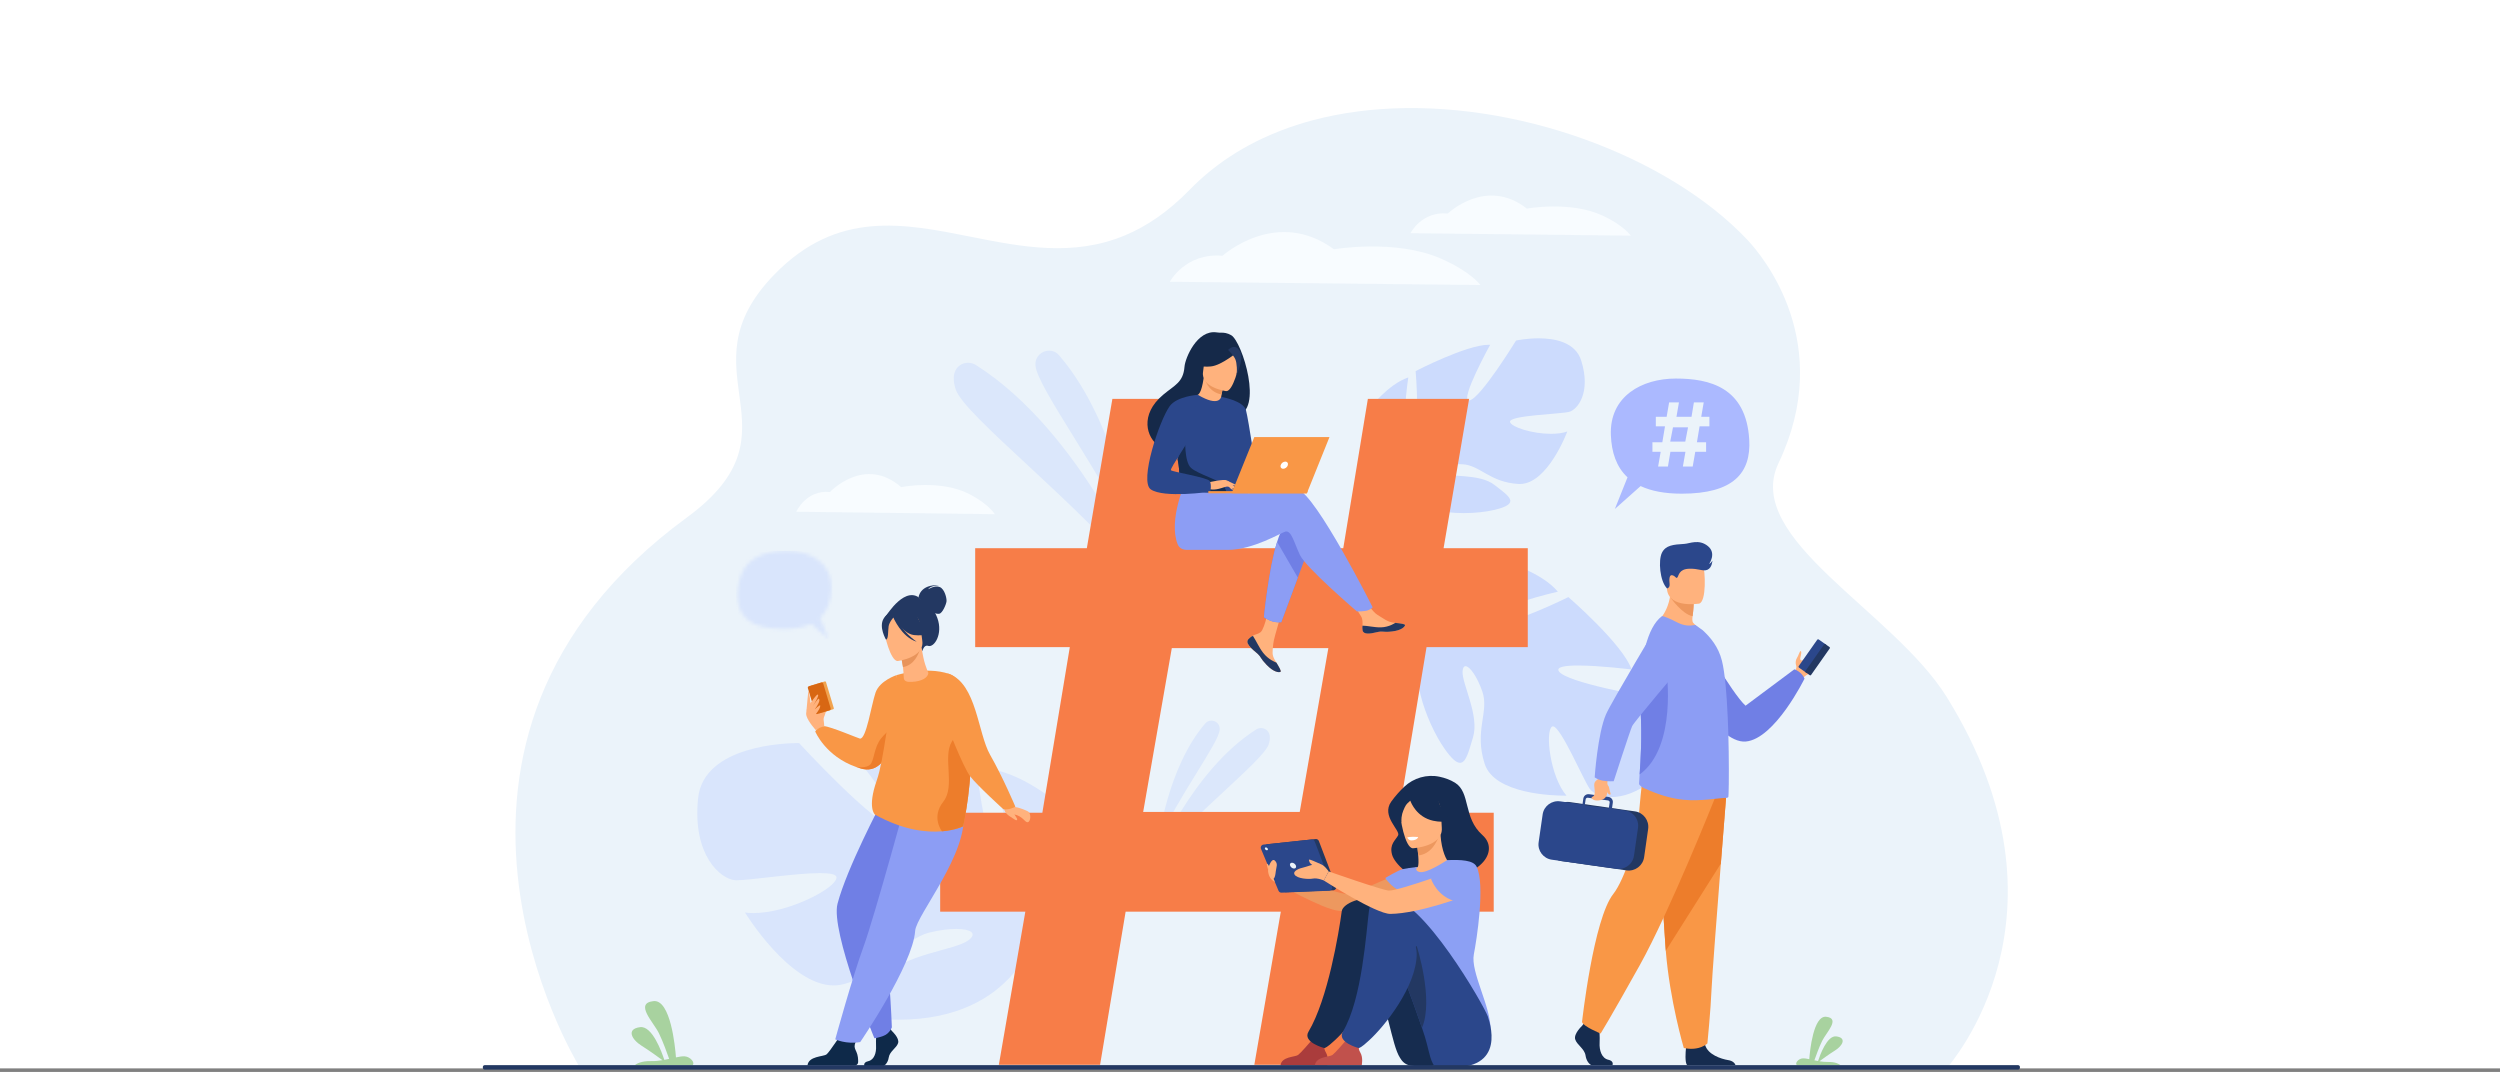 <?xml version="1.0" encoding="UTF-8"?>
<svg width="702px" height="301px" viewBox="0 0 702 301" version="1.1" xmlns="http://www.w3.org/2000/svg" xmlns:xlink="http://www.w3.org/1999/xlink">
    <rect x="0" y="0" width="702" height="301" fill="#808080" stroke="none"/>
    <title>11115</title>
    <defs>
        <path d="M97.118,149.187 L92.214,144.826 C90.246,145.755 87.676,146.276 84.373,146.276 C84.368,146.276 84.364,146.276 84.36,146.276 C74.546,146.273 71.139,142.337 71.529,135.943 C72.137,126.012 79.099,124.35 85.501,124.35 C85.505,124.35 85.509,124.35 85.514,124.35 C91.919,124.352 98.183,127.675 97.878,135.15 C97.747,138.375 96.846,141.175 94.709,143.16 L97.118,149.187 L97.118,149.187 Z" id="path-1"></path>
    </defs>
    <g id="website" stroke="none" stroke-width="1" fill="none" fill-rule="evenodd">
        <g id="11115">
            <polygon id="Fill-1" fill="#FFFFFF" points="0 300 702 300 702 0 0 0"></polygon>
            <g id="Group-7" transform="translate(135.582, 30.342)">
                <path d="M411.32,269.377 C386.637,269.377 27.055,269.465 26.848,268.823 L26.812,268.74 C26.812,268.74 26.777,268.661 26.777,268.621 C26.64,268.3 -28.626,177.9 57.292,114.967 C90.909,90.343 55.188,74.088 81.92,46.676 C99.571,28.577 118.149,32.38 137.239,36.183 C151.378,38.999 165.797,41.815 180.332,35.738 C186.368,33.217 192.424,29.158 198.488,22.93 C201.9,19.428 205.642,16.365 209.645,13.721 C210.26,13.314 210.879,12.916 211.506,12.53 C213.905,11.052 216.39,9.715 218.951,8.513 C220.671,7.707 222.423,6.961 224.209,6.276 C227.042,5.187 229.952,4.249 232.923,3.455 C237.143,2.327 241.489,1.488 245.919,0.921 C247.852,0.671 249.8,0.476 251.764,0.328 C289.936,-2.525 332.892,13.522 355.061,36.976 C359.524,41.699 379.819,66.136 363.82,99.725 C353.719,120.932 396.035,141.187 411.072,165.403 C449.303,226.973 411.668,268.575 411.32,269.377" id="Fill-2" fill="#EBF3FA"></path>
                <path d="M42.589,268.811 L58.854,268.811 C59.726,268.071 58.251,266.391 56.71,266.279 C56.041,266.227 55.195,266.369 54.228,266.572 C54.004,263.599 52.726,250.235 47.908,250.772 C42.492,251.373 47.908,256.658 49.439,259.785 C50.574,262.104 51.77,265.427 52.317,266.995 C51.877,267.09 51.422,267.183 50.957,267.269 C50.239,265.064 47.568,257.649 44.171,258.081 C40.182,258.587 41.785,261.56 44.612,263.326 C46.686,264.623 49.233,266.467 50.443,267.358 C49.418,267.525 48.348,267.639 47.262,267.613 C44.476,267.547 43.116,268.368 42.589,268.811" id="Fill-3" fill="#A8D29F"></path>
                <path d="M183.256,123.599 C174.859,103.757 155.397,78.233 155.173,72.182 C155.17,72.121 155.168,72.061 155.168,72.002 C155.118,69.659 157.033,68.117 159.004,68.117 C160.014,68.117 161.04,68.523 161.823,69.435 C179.206,89.678 183.256,123.599 183.256,123.599" id="Fill-4" fill="#DBE7FB"></path>
                <path d="M185.368,133.31 C168.1,111.485 135.105,86.383 132.749,78.926 C131.864,76.13 132.219,74.338 133.005,73.192 C133.761,72.095 134.993,71.52 136.253,71.52 C137.014,71.52 137.783,71.73 138.463,72.161 C168.047,90.912 185.368,133.31 185.368,133.31" id="Fill-5" fill="#DBE7FB"></path>
                <path d="M189.684,206.051 C189.684,206.051 192.169,185.235 202.837,172.812 C203.317,172.251 203.947,172.003 204.566,172.003 C205.776,172.003 206.952,172.95 206.921,174.387 C206.921,174.423 206.919,174.461 206.917,174.497 C206.78,178.211 194.837,193.875 189.684,206.051" id="Fill-6" fill="#DBE7FB"></path>
                <path d="M188.386,212.011 C188.386,212.011 199.016,185.992 217.172,174.485 C217.59,174.22 218.061,174.091 218.53,174.091 C219.301,174.091 220.058,174.444 220.521,175.117 C221.004,175.821 221.221,176.92 220.679,178.636 C219.232,183.213 198.983,198.618 188.386,212.011" id="Fill-7" fill="#DBE7FB"></path>
                <path d="M116.668,255.992 C116.042,255.992 115.405,255.983 114.76,255.966 C101.84,255.607 106.71,251.041 112.495,244.215 C118.279,237.387 132.622,236.573 136.417,233.644 C138.935,231.702 136.942,230.503 132.914,230.503 C130.87,230.503 128.302,230.811 125.533,231.489 C117.31,233.501 114.518,242.516 101.276,246.013 C100.362,246.254 99.444,246.368 98.525,246.368 C86.114,246.368 73.614,225.894 73.614,225.894 C74.374,226 75.171,226.049 75.994,226.049 C85.745,226.049 99.199,219.12 99.303,216.07 C99.335,215.152 97.471,214.827 94.673,214.827 C91.205,214.827 86.302,215.328 81.799,215.831 C77.295,216.331 73.191,216.834 71.321,216.834 C71.122,216.834 70.948,216.829 70.802,216.817 C66.8,216.488 58.806,209.908 60.438,193.847 C61.968,178.779 85.593,178.314 88.511,178.314 C88.704,178.314 88.807,178.316 88.807,178.316 C88.807,178.316 110.672,202.119 116.021,202.119 C116.043,202.119 116.066,202.119 116.088,202.117 C121.319,201.914 101.243,177.912 101.243,177.912 C102.607,177.55 104.312,177.394 106.238,177.394 C118.107,177.394 138.325,183.319 138.325,183.319 C138.325,183.319 141.733,213.542 146.573,213.54 C146.686,213.54 146.8,213.524 146.915,213.49 C151.934,212.005 142.323,185.622 142.323,185.622 C152.409,186.922 163.224,196.654 163.224,196.654 C177.444,213.067 155.636,230.479 155.636,230.479 C155.636,230.479 150.321,255.994 116.668,255.992" id="Fill-8" fill="#D9E5FC"></path>
                <path d="M316.895,193.474 C313.872,193.474 311.735,192.357 310.876,191.235 C309.186,189.032 302.71,173.619 300.469,173.619 C300.377,173.619 300.291,173.645 300.216,173.698 C298.257,175.056 299.661,187.693 304.286,193.073 C304.286,193.073 304.112,193.078 303.796,193.078 C300.715,193.078 284.089,192.68 281.327,184.18 C278.28,174.803 282.647,169.599 280.659,163.838 C279.218,159.666 277.107,156.72 275.942,156.72 C275.499,156.72 275.191,157.147 275.112,158.093 C274.819,161.53 279.919,170.528 278.043,176.69 C276.861,180.571 276.115,183.858 274.391,183.858 C273.377,183.858 272.026,182.72 270.049,179.901 C264.708,172.282 259.273,156.809 264.403,151.02 C264.627,150.767 264.841,150.526 265.045,150.295 C264.593,150.708 264.403,151.02 264.403,151.02 C262.835,149.868 257.543,149.414 253.555,149.237 L253.548,149.237 C253.44,149.24 253.325,149.24 253.201,149.24 C252.574,149.24 251.748,149.211 250.678,149.144 L250.673,149.144 C250.11,149.132 249.65,149.127 249.327,149.125 L249.296,149.125 C248.783,149.139 248.26,149.178 247.728,149.238 L246.967,147.485 C247.37,147.471 247.755,147.466 248.118,147.466 C250.526,147.466 252.024,147.727 252.024,147.727 C253.211,147.829 254.356,147.874 255.452,147.874 C263.897,147.872 269.534,145.23 269.534,145.23 C269.534,145.23 271.358,127.281 284.722,127.281 C285.459,127.281 286.234,127.336 287.041,127.451 C287.041,127.451 297.149,130.201 301.866,135.797 C301.866,135.797 282.155,140.266 283.213,143.884 C283.373,144.428 283.976,144.66 284.884,144.66 C290.003,144.66 304.818,137.318 304.818,137.318 C304.818,137.318 320.309,150.724 322.547,157.648 C322.547,157.648 313.611,156.532 307.523,156.532 C303.985,156.532 301.408,156.909 302.114,158.102 C304.03,161.346 327.152,165.331 327.152,165.331 C327.152,165.331 337.897,181.302 328.815,188.551 C324.173,192.255 320.051,193.474 316.895,193.474" id="Fill-9" fill="#CCDBFD"></path>
                <path d="M252.31,120.658 C253.154,118.302 254.016,116.904 254.016,116.904 L254.016,116.903 C257.794,109.359 257.372,102.911 257.372,102.911 C257.372,102.911 242.66,95.438 249.008,84.383 C249.008,84.383 254.158,77.552 259.868,75.643 C259.868,75.643 257.365,91.887 260.456,92.16 C260.478,92.162 260.501,92.163 260.523,92.163 C263.523,92.162 261.924,73.861 261.924,73.861 C261.924,73.861 276.188,66.471 282.421,66.471 C282.568,66.471 282.71,66.475 282.847,66.484 C282.847,66.484 274.244,82.092 276.917,82.092 C276.957,82.092 277,82.088 277.045,82.081 C280.11,81.595 290.123,65.281 290.123,65.281 C290.123,65.281 292.968,64.658 296.443,64.658 C301.071,64.658 306.814,65.764 308.427,70.92 C311.252,79.946 307.376,84.642 305.087,85.292 C302.798,85.941 287.979,86.264 288.432,88.15 C288.776,89.58 294.678,91.474 299.918,91.474 C301.583,91.474 303.182,91.283 304.513,90.824 C304.513,90.824 299.064,105.567 291.16,105.567 C291.036,105.567 290.911,105.563 290.785,105.556 C282.679,105.076 280.003,100.227 274.988,100.02 C274.665,100.007 274.346,100 274.037,100 C269.534,100 266.529,101.349 268.913,102.512 C271.461,103.754 279.894,102.567 284.053,105.817 C288.213,109.066 291.558,111.041 284.11,112.82 C281.681,113.4 278.609,113.739 275.472,113.739 C268.986,113.739 262.218,112.289 260.268,108.513 C258.912,109.358 256.973,113.228 255.635,116.193 L255.635,116.198 C255.446,116.7 255.145,117.397 254.698,118.343 L254.698,118.345 L254.696,118.346 C254.518,118.769 254.376,119.116 254.276,119.359 L254.271,119.376 L254.267,119.383 C254.124,119.775 253.997,120.183 253.883,120.604 L252.31,120.658 M260.368,107.658 C260.418,108.322 260.469,108.658 260.469,108.658 C260.434,108.31 260.4,107.977 260.368,107.658" id="Fill-10" fill="#CCDBFD"></path>
                <path d="M192.909,48.778 C192.909,48.778 197.271,40.569 207.699,41.481 C207.699,41.481 222.841,27.798 238.986,39.656 C238.986,39.656 256.149,36.718 268.859,42.201 C277.334,45.856 280.134,49.69 280.134,49.69 L192.909,48.778" id="Fill-11" fill="#F8FCFF"></path>
                <path d="M260.486,35.143 C260.486,35.143 263.579,28.924 270.974,29.615 C270.974,29.615 281.712,19.251 293.161,28.233 C293.161,28.233 305.332,26.008 314.346,30.16 C320.356,32.929 322.34,35.833 322.34,35.833 L260.486,35.143" id="Fill-12" fill="#F8FCFF"></path>
                <path d="M88.007,113.353 C88.007,113.353 90.795,107.134 97.463,107.825 C97.463,107.825 107.145,97.461 117.468,106.443 C117.468,106.443 128.442,104.218 136.57,108.37 C141.988,111.139 143.778,114.044 143.778,114.044 L88.007,113.353" id="Fill-13" fill="#F8FCFF"></path>
                <path d="M229.379,197.658 L237.418,151.658 L193.46,151.658 L185.418,197.658 L229.379,197.658 Z M152.332,225.648 L128.418,225.648 L128.418,197.865 L157.113,197.865 L164.819,151.382 L138.25,151.382 L138.25,123.6 L169.602,123.6 L176.777,81.658 L205.206,81.658 L198.033,123.6 L241.607,123.6 L248.516,81.658 L276.945,81.658 L269.772,123.6 L293.418,123.6 L293.418,151.382 L264.989,151.382 L257.284,197.865 L283.855,197.865 L283.855,225.648 L252.501,225.648 L245.062,268.658 L216.632,268.658 L224.072,225.648 L180.496,225.648 L173.322,268.658 L144.891,268.658 L152.332,225.648 L152.332,225.648 Z" id="Fill-14" fill="#F77D48"></path>
                <path d="M95.388,172.003 C95.387,171.915 96.656,169.294 96.252,169.093 C95.849,168.891 95.126,168.921 95.042,169.38 C94.958,169.84 95.388,172.003 95.388,172.003" id="Fill-15" fill="#FFB27D"></path>
                <path d="M95.866,173.568 C95.867,173.309 95.569,169.384 94.907,168.602 C94.245,167.821 92.893,166.711 92.468,166.744 C92.042,166.778 90.379,168.988 90.879,170.681 C91.379,172.375 93.489,174.666 93.489,174.666 L95.866,173.568" id="Fill-16" fill="#FFB27D"></path>
                <path d="M98.39,168.811 L94.535,169.967 C94.407,170.005 94.273,169.933 94.234,169.804 L92.031,162.453 C91.993,162.326 92.065,162.191 92.193,162.152 L96.048,160.997 C96.176,160.959 96.311,161.031 96.349,161.159 L98.553,168.509 C98.591,168.638 98.518,168.773 98.39,168.811" id="Fill-17" fill="#F1A34F"></path>
                <path d="M97.389,169.112 L93.892,170.16 C93.665,170.227 93.426,170.098 93.358,169.872 L91.262,162.88 C91.194,162.653 91.323,162.413 91.55,162.344 L95.047,161.296 C95.273,161.229 95.513,161.358 95.581,161.585 L97.676,168.576 C97.744,168.804 97.615,169.043 97.389,169.112" id="Fill-18" fill="#D86713"></path>
                <path d="M92.07,167.029 C92.07,167.029 93.675,164.559 94.067,164.697 C94.627,164.893 92.612,168.027 92.612,168.027 C92.612,168.027 94.105,165.685 94.339,165.862 C94.87,166.263 94.024,167.735 93.185,168.862 C93.185,168.862 94.687,167.487 94.736,167.735 C94.907,168.602 93.087,170.705 93.087,170.705 L92.07,168.382 L92.07,167.029" id="Fill-19" fill="#FFB27D"></path>
                <path d="M90.866,169.323 C90.943,169.021 91.335,163.122 91.503,163.682 C91.671,164.241 92.07,167.334 92.07,167.334 L90.866,169.323" id="Fill-20" fill="#FFB27D"></path>
                <path d="M116.485,167.699 C116.485,167.699 116.316,174.111 114.467,179.289 C113.006,183.374 110.496,186.691 106.19,185.465 C105.75,185.342 105.324,185.206 104.91,185.061 L104.905,185.059 C96.158,182.013 93.327,175.037 93.327,175.037 C93.979,173.963 95.866,173.568 95.866,173.568 C97.627,173.662 105.369,176.95 105.863,177.049 C107.653,177.409 109.1,167.57 110.263,164.162 C111.427,160.752 116.189,159.228 116.189,159.228 L116.485,167.699" id="Fill-21" fill="#F99746"></path>
                <path d="M114.635,174.667 L114.467,179.289 C113.006,183.374 110.496,186.691 106.19,185.465 C105.75,185.342 105.324,185.206 104.91,185.061 C105.048,185.08 107.683,185.436 108.786,184.333 C109.92,183.197 109.801,179.438 111.889,176.932 C113.978,174.425 114.635,174.667 114.635,174.667" id="Fill-22" fill="#ED7D2B"></path>
                <path d="M114.877,259.176 C114.877,259.176 117.029,261.142 116.609,262.537 C116.189,263.933 114.246,264.864 113.984,266.57 C113.721,268.277 112.671,269.207 111.726,269.207 C110.781,269.207 107.22,269.207 107.22,269.207 C107.22,269.207 106.524,268.007 108.204,267.644 C109.885,267.282 110.518,265.277 110.413,263.417 C110.308,261.555 110.571,259.073 110.571,259.073 L114.141,258.247 L114.877,259.176" id="Fill-23" fill="#0E2949"></path>
                <path d="M91.157,268.85 L104.424,268.85 C104.944,268.85 105.372,268.437 105.386,267.917 C105.407,267.14 105.343,266.009 104.912,265.055 C104.203,263.486 103.756,263.21 106.747,258.641 C105.848,259.569 103.423,259.143 101.376,258.868 C101.125,259.276 97.329,265.141 96.491,265.742 C95.566,266.408 91.441,266.171 91.157,268.85" id="Fill-24" fill="#0E2949"></path>
                <path d="M111.83,195.274 C111.83,195.274 102.21,213.426 99.596,223.421 C97.567,231.179 109.95,261.197 109.95,261.197 C109.95,261.197 110.962,261.13 112.613,260.481 C114.234,259.844 114.851,258.133 114.851,258.133 C114.851,258.133 114.117,236.671 111.611,226.288 C111.048,223.956 114.336,216.438 119.886,212.321 C125.436,208.203 127.747,194.956 124.443,194.059 C121.139,193.164 111.83,195.274 111.83,195.274" id="Fill-25" fill="#707FE5"></path>
                <path d="M120.065,190.121 C120.065,190.121 109.953,227.191 106.885,235.516 C103.817,243.841 98.952,261.51 98.952,261.51 C98.952,261.51 102.028,262.954 105.966,262.271 C105.966,262.271 120.754,240.607 121.397,231.033 C121.695,226.608 136.57,209.063 134.911,197.623 L120.065,190.121" id="Fill-26" fill="#8C9DF4"></path>
                <path d="M134.887,201.688 C134.887,201.688 132.735,202.773 128.931,203.091 L128.927,203.091 C124.571,203.458 118.048,202.816 110.102,198.393 C110.102,198.393 107.886,196.566 110.609,188.799 C112.67,182.92 113.674,170.525 116.189,159.228 C116.189,159.228 124.349,156.667 130.897,158.88 C135.899,160.572 135.401,168.249 136.325,176.242 C136.411,176.989 136.51,177.738 136.625,178.485 C137.991,187.235 134.887,201.688 134.887,201.688" id="Fill-27" fill="#F99746"></path>
                <path d="M113.312,142.504 C113.312,142.504 118.882,133.437 123.195,138.103 C123.195,138.103 126.015,138.822 127.63,143.213 C129.278,147.693 126.712,151.648 124.998,151.009 C123.898,150.598 123.384,152.493 123.384,152.493 L113.312,142.504" id="Fill-28" fill="#233862"></path>
                <path d="M122.341,137.389 C122.341,137.389 122.724,133.634 128.209,134 C128.209,134 125.615,134.046 125.058,135.127 C125.058,135.127 126.944,133.912 128.32,134.503 C129.696,135.094 130.279,137.669 130.204,138.488 C130.13,139.309 129.074,141.869 128.149,142.001 C127.224,142.135 126.013,141.481 126.013,141.481 L122.341,137.389" id="Fill-29" fill="#233862"></path>
                <path d="M125.104,158.651 C124.589,157.278 123.822,155.835 123.206,151.452 L122.876,151.567 L117.34,153.517 C117.34,153.517 117.728,155.291 117.976,156.98 C118.077,157.672 118.15,158.904 118.197,159.98 C118.245,161.081 119.327,161.184 120.427,161.133 C123.355,160.999 124.968,159.906 125.104,158.651" id="Fill-30" fill="#FFB27D"></path>
                <path d="M117.34,153.517 C117.34,153.517 117.728,155.291 117.976,156.98 C121.152,156.431 122.418,153.279 122.876,151.567 L117.34,153.517" id="Fill-31" fill="#E8945B"></path>
                <path d="M123.376,150.861 C123.376,150.861 124.666,147.98 124.742,145.664 C124.796,144.011 123.114,138.155 117.233,139.881 C117.233,139.881 115.514,140.303 114.034,141.647 C112.857,142.715 111.25,144.887 114.105,149.798 L114.905,151.481 L123.376,150.861" id="Fill-32" fill="#233862"></path>
                <path d="M116.506,155.271 C116.506,155.271 124.069,154.307 123.397,149.607 C122.724,144.905 123.248,141.616 118.39,142.032 C113.533,142.447 112.854,144.375 112.696,145.999 C112.539,147.622 114.521,155.4 116.506,155.271" id="Fill-33" fill="#FFB27D"></path>
                <path d="M114.937,142.413 C114.937,142.413 117.798,147.627 121.086,147.987 C124.374,148.345 125.627,147.297 125.627,147.297 C125.627,147.297 122.917,145.715 121.926,142.416 C121.926,142.416 116.117,139.562 114.937,142.413" id="Fill-34" fill="#233862"></path>
                <path d="M115.514,142.786 C115.514,142.786 114.149,144.239 113.945,145.49 C113.741,146.741 113.927,149.23 113.197,149.249 C113.197,149.249 111.1,145.726 112.544,143.354 C114.075,140.838 115.514,142.786 115.514,142.786" id="Fill-35" fill="#233862"></path>
                <path d="M115.254,143.013 C115.254,143.013 117.558,148.576 121.825,149.848 C121.825,149.848 117.314,146.877 116.424,143.115 C115.535,139.351 115.254,143.013 115.254,143.013" id="Fill-36" fill="#233862"></path>
                <path d="M134.887,201.688 C134.887,201.688 132.735,202.773 128.931,203.091 L128.927,203.091 C128.927,203.091 125.801,199.172 129.289,194.782 C132.777,190.39 129.017,182.287 131.703,177.879 C133.572,174.812 135.391,175.526 136.325,176.242 C136.411,176.989 136.51,177.738 136.625,178.485 C137.991,187.235 134.887,201.688 134.887,201.688" id="Fill-37" fill="#ED7D2B"></path>
                <path d="M148.609,195.174 C148.609,195.174 149.072,196.255 149.719,196.327 C150.777,196.444 152.791,197.331 153.108,197.518 C153.965,198.028 153.906,200.303 153.049,200.518 C152.192,200.732 151.764,198.821 149.086,198.31 C148.177,198.136 146.853,198.764 146.318,196.587 L148.609,195.174" id="Fill-38" fill="#FFB27D"></path>
                <path d="M130.897,158.88 C138.685,161.744 138.972,175.54 142.444,181.617 C146.025,187.884 149.512,196.131 149.512,196.131 C149.512,196.131 149.449,196.377 148.113,196.759 C147.173,197.029 146.192,196.916 146.192,196.916 C146.192,196.916 138.835,190.259 136.835,187.634 C134.837,185.008 130.122,172.826 130.122,172.826 C130.122,172.826 127.805,157.742 130.897,158.88" id="Fill-39" fill="#F99746"></path>
                <path d="M146.511,197.128 C146.511,197.128 146.7,198.053 147.848,198.804 C148.996,199.554 149.917,200.303 150.029,199.84 C150.139,199.375 149.388,198.874 149.211,198.017 C149.032,197.16 146.511,197.128 146.511,197.128" id="Fill-40" fill="#FFB27D"></path>
                <path d="M268.656,187.77 C265.08,187.006 261.348,188.088 258.701,190.612 C257.535,191.725 256.254,193.116 255.077,194.759 C252.16,198.831 257.744,202.864 257.003,204.243 C256.259,205.623 254.538,206.712 255.292,209.593 C256.044,212.474 261.011,216.214 262.631,216.38 C279.043,218.066 286.165,209.019 280.678,204.141 C275.193,199.263 277.43,192.188 272.978,189.439 C271.601,188.591 270.09,188.076 268.656,187.77" id="Fill-41" fill="#162C51"></path>
                <path d="M260.08,213.509 C260.08,213.509 245.103,220.763 242.298,220.641 C239.492,220.519 221.956,214.344 221.956,214.344 L222.395,217.318 C222.395,217.318 235.737,224.99 240.401,225.426 C244.993,225.854 260.694,221.305 262.211,220.343 C263.725,219.383 264.484,214.481 260.08,213.509" id="Fill-42" fill="#ED985F"></path>
                <path d="M258.431,220.352 C259.787,221.293 261.49,222.071 263.627,222.563 C271.635,224.414 274.704,217.645 275.857,212.998 C274.766,212.373 273.739,212.235 273.145,212.165 C272.565,212.096 271.957,212.051 271.453,212.025 C270.553,211.337 269.214,208.518 268.916,204.141 L268.539,204.243 L262.228,205.969 C262.228,205.969 262.517,207.976 262.658,209.872 C262.768,211.356 262.786,212.774 262.505,213.122 C262.011,213.228 261.717,213.299 261.717,213.299 L261.713,213.304 C261.629,213.443 259.798,216.455 258.431,220.352" id="Fill-43" fill="#FFB27D"></path>
                <path d="M262.228,205.97 C262.228,205.97 262.517,207.976 262.658,209.874 C266.235,209.516 267.894,206.11 268.539,204.243 L262.228,205.97" id="Fill-44" fill="#ED985F"></path>
                <path d="M261.159,207.853 C261.159,207.853 269.647,207.385 269.274,202.105 C268.902,196.823 269.746,193.205 264.31,193.281 C258.875,193.357 257.966,195.446 257.662,197.239 C257.357,199.033 258.942,207.84 261.159,207.853" id="Fill-45" fill="#FFB27D"></path>
                <path d="M257.703,194.284 C258.899,192.603 259.915,192.88 260.505,193.319 C264.956,190.438 268.212,193.99 268.212,193.99 C269.05,197.739 271.938,199.714 271.938,199.714 C271.938,199.714 270.434,200.917 266.834,200.119 C262.228,199.098 260.646,195.104 260.431,194.489 C259.946,194.992 259.321,195.31 258.841,196.4 C258.271,197.692 257.913,198.442 257.905,200.566 C257.905,200.566 255.908,196.809 257.703,194.284" id="Fill-46" fill="#162C51"></path>
                <path d="M278.275,237.609 C279.041,233.692 281.54,218.035 279.041,212.998 C278.144,211.189 274.621,211.025 270.758,211.184 C269.555,211.96 264.973,214.894 263.092,214.528 C263.071,214.524 263.035,214.516 262.985,214.504 C262.099,214.282 261.765,213.659 262.505,213.122 C262.505,213.12 260.808,213.242 258.431,213.69 C257.089,213.943 253.402,216.204 253.402,216.204 C253.402,216.204 255.073,218.805 257.762,219.942 C257.306,224.032 257.985,225.837 262.228,235.282 C265.813,243.268 261.744,250.457 261.744,250.457 C261.744,250.457 282.85,267.427 282.967,258.787 C283.056,252.281 277.296,242.618 278.275,237.609" id="Fill-47" fill="#8CA0F4"></path>
                <path d="M260.698,268.909 C259.55,268.78 258.517,268.152 257.875,267.191 C257.774,267.038 257.664,266.875 257.548,266.699 C255.146,263.062 254.211,251.925 248.807,240.058 C247.492,237.17 242.766,236.651 241.479,233.386 C241.479,233.386 238.307,222.801 247.547,222.488 C256.788,222.176 272.295,251.939 272.539,255.061 C272.776,258.085 278.649,270.935 260.698,268.909" id="Fill-48" fill="#162C4F"></path>
                <path d="M223.972,268.849 L237.124,268.849 C237.124,268.849 237.615,266.694 236.752,265.229 C235.988,263.931 236.281,263.193 236.847,262.121 C236.25,262.37 235.481,262.599 234.632,262.549 C233.976,262.51 233.283,262.205 232.675,261.842 C232.109,262.505 229.686,265.326 228.928,265.885 C228.07,266.518 224.237,266.293 223.972,268.849" id="Fill-49" fill="#AA3C3C"></path>
                <path d="M241.177,225.548 C240.386,231.486 237.293,250.225 231.837,259.367 C230.08,262.314 236.269,263.968 236.303,263.959 C237.133,263.74 238.517,262.417 239.153,261.842 C243.582,257.851 252.573,246.548 252.573,237.487 C252.573,233.069 252.65,224.63 249.439,222.486 C247.459,221.166 241.492,223.19 241.177,225.548" id="Fill-50" fill="#162C4F"></path>
                <path d="M267.121,268.923 C267.121,268.923 266.453,267.924 266.032,266.439 C265.324,263.959 265.073,262.154 263.715,258.288 C262.288,254.231 260.596,249.24 258.481,244.048 C257.829,242.444 257.135,240.822 256.399,239.201 C255.082,236.313 251.461,236.713 250.172,233.446 C250.172,233.446 245.146,222.126 254.387,221.813 C263.627,221.502 281.184,252.097 282.194,255.061 C283.297,258.304 287.268,272.031 267.121,268.923" id="Fill-51" fill="#2B478B"></path>
                <path d="M233.627,268.849 L246.778,268.849 C246.778,268.849 247.27,266.694 246.406,265.229 C245.642,263.931 245.934,263.193 246.501,262.121 C245.905,262.37 245.134,262.599 244.286,262.549 C243.63,262.51 242.938,262.205 242.33,261.842 C241.764,262.505 239.339,265.326 238.582,265.885 C237.723,266.518 233.89,266.293 233.627,268.849" id="Fill-52" fill="#C1514C"></path>
                <path d="M263.715,258.288 C262.288,254.231 260.596,249.24 258.481,244.048 C259.034,240.113 260.225,236.671 262.228,235.282 C262.228,235.282 267.088,250.34 263.715,258.288" id="Fill-53" fill="#233862"></path>
                <path d="M248.855,225.128 C248.063,231.064 246.948,250.225 241.492,259.367 C239.733,262.314 245.924,263.968 245.957,263.959 C246.786,263.74 248.17,262.417 248.807,261.842 C253.237,257.851 262.228,246.548 262.228,237.487 C262.228,233.069 257.042,224.985 253.829,222.841 C251.851,221.52 249.17,222.77 248.855,225.128" id="Fill-54" fill="#2B478B"></path>
                <path d="M220.385,206.693 L233.854,205.263 C234.247,205.22 234.618,205.449 234.759,205.817 L239.578,218.479 C239.788,219.035 239.394,219.634 238.8,219.658 L225.436,220.197 C225.073,220.212 224.739,219.999 224.598,219.663 L219.676,207.893 C219.45,207.356 219.807,206.754 220.385,206.693" id="Fill-55" fill="#233862"></path>
                <path d="M219.216,206.816 L232.684,205.385 C233.076,205.342 233.448,205.571 233.589,205.94 L238.408,218.603 C238.62,219.157 238.224,219.756 237.63,219.78 L224.266,220.319 C223.903,220.335 223.569,220.121 223.428,219.786 L218.505,208.015 C218.282,207.478 218.636,206.877 219.216,206.816" id="Fill-56" fill="#2B478B"></path>
                <path d="M226.681,212.727 C226.517,212.277 226.749,211.91 227.202,211.91 C227.653,211.91 228.154,212.277 228.317,212.727 C228.483,213.18 228.25,213.547 227.798,213.547 C227.345,213.547 226.846,213.18 226.681,212.727" id="Fill-57" fill="#EBF3FA"></path>
                <path d="M219.619,208.012 C219.538,207.79 219.652,207.609 219.874,207.609 C220.096,207.609 220.342,207.79 220.423,208.012 C220.504,208.234 220.388,208.414 220.166,208.414 C219.944,208.414 219.7,208.234 219.619,208.012" id="Fill-58" fill="#EBF3FA"></path>
                <path d="M275.857,212.998 C275.857,212.998 257.19,219.872 254.387,219.732 C252.573,219.641 237.505,214.344 237.505,214.344 L236.152,216.903 C236.152,216.903 250.819,226.329 254.85,226.283 C262.811,226.192 276.243,221.305 277.759,220.343 C279.275,219.383 280.263,213.97 275.857,212.998" id="Fill-59" fill="#FFB27D"></path>
                <path d="M237.505,214.344 C237.505,214.344 236.152,212.263 234.804,212.201 C233.458,212.141 231.131,213.12 230.334,213.273 C229.539,213.426 227.274,214.159 227.947,215.263 C228.62,216.364 231.744,216.609 233.09,216.364 C234.438,216.12 236.152,216.903 236.152,216.903 L237.505,214.344" id="Fill-60" fill="#FFB27D"></path>
                <path d="M235.171,212.264 C235.171,212.264 233.03,211.282 232.417,211.099 C231.804,210.915 231.926,211.101 232.111,211.681 C232.295,212.263 233.396,212.815 233.396,212.998 C233.396,213.18 235.171,212.264 235.171,212.264" id="Fill-61" fill="#FFB27D"></path>
                <path d="M220.603,213.242 C220.603,213.242 221.457,210.426 222.395,211.311 C223.373,212.232 222.781,213.153 222.66,214.326 C222.431,216.571 221.977,216.474 221.691,216.373 C221.404,216.271 220.285,214.371 220.603,213.242" id="Fill-62" fill="#FFB27D"></path>
                <path d="M220.552,213.671 C220.552,213.671 220.12,216.066 222.395,217.318 L221.722,215.669 L220.552,213.671" id="Fill-63" fill="#FFB27D"></path>
                <path d="M259.571,204.817 C259.571,204.817 260.373,204.499 262.631,204.683 C262.631,204.683 262.51,205.563 260.846,205.65 C259.903,205.7 259.571,204.817 259.571,204.817" id="Fill-64" fill="#FFFFFF"></path>
                <path d="M266.24,216.388 C266.24,216.388 267.909,221.674 273.644,222.877 C273.644,222.877 283.112,219.959 278.397,213.509 C278.397,213.509 273.737,210.044 266.24,216.388" id="Fill-65" fill="#8CA0F4"></path>
                <path d="M220.552,214.01 C220.552,214.01 220.158,212.69 220.135,212.462 C220.113,212.234 220.14,212.118 220.344,212.278 C220.547,212.438 220.856,212.862 220.764,213.263 C220.672,213.662 220.552,214.01 220.552,214.01" id="Fill-66" fill="#FFB27D"></path>
                <path d="M214.972,149.133 C214.664,149.488 214.624,149.884 214.778,150.307 L214.779,150.312 C215.063,151.094 215.998,151.968 217.084,152.839 C217.222,152.952 217.345,153.054 217.454,153.149 C217.481,153.173 217.509,153.197 217.536,153.223 C217.559,153.242 217.58,153.262 217.6,153.279 C218.612,154.214 218.232,154.427 220.051,156.321 C222.125,158.479 223.553,158.518 223.96,158.322 C224.304,158.154 223.605,157.009 222.831,155.723 C222.794,155.661 222.757,155.598 222.719,155.536 C222.615,155.364 222.514,155.19 222.411,155.019 C221.504,153.471 221.738,152.744 221.951,150.44 C222.127,148.567 224.865,139.977 224.865,139.977 L220.889,139.294 C220.889,139.294 219.693,146.132 218.375,147.185 C217.669,147.748 216.879,147.755 216.201,148.171 C216.153,148.199 216.106,148.23 216.06,148.259 C215.674,148.516 215.282,148.779 214.972,149.133" id="Fill-67" fill="#FFB27D"></path>
                <path d="M214.972,149.133 C214.664,149.488 214.624,149.884 214.778,150.307 L214.779,150.312 C215.127,151.094 216.037,151.963 217.087,152.832 C217.225,152.946 217.345,153.051 217.454,153.149 C217.481,153.173 217.509,153.197 217.536,153.223 C217.559,153.242 217.58,153.262 217.6,153.279 C218.612,154.214 218.232,154.427 220.051,156.321 C222.125,158.479 223.553,158.518 223.96,158.322 C224.304,158.154 223.605,157.009 222.831,155.723 C222.428,155.575 220.552,154.813 219.134,152.999 C217.931,151.462 217.113,149.505 216.294,148.304 C216.204,148.287 216.151,148.276 216.06,148.259 C215.674,148.516 215.282,148.779 214.972,149.133" id="Fill-68" fill="#233862"></path>
                <path d="M247.026,146.652 C247.272,147.879 249.02,147.674 250.974,147.195 C252.929,146.719 252.464,147.287 255.245,146.979 C258.027,146.671 258.868,145.633 258.953,145.22 C259.03,144.853 257.655,144.724 256.182,144.554 C255.996,144.533 255.81,144.511 255.624,144.486 C253.96,144.278 252.741,143.204 251.228,142.323 C249.797,141.487 247.661,138.084 247.661,138.084 L243.847,138.385 C243.847,138.385 245.848,141.425 246.621,142.746 C247.077,143.524 247.053,144.552 246.996,145.347 C246.967,145.777 246.94,146.22 247.026,146.652" id="Fill-69" fill="#FFB27D"></path>
                <path d="M250.974,147.195 C252.929,146.719 252.464,147.287 255.245,146.979 C258.027,146.671 258.868,145.633 258.953,145.22 C259.03,144.853 257.655,144.724 256.182,144.554 L256.168,144.581 C256.168,144.581 254.5,145.765 252.184,145.82 C250.297,145.865 248.299,145.325 246.996,145.347 C246.967,145.777 246.94,146.22 247.026,146.652 C247.272,147.879 249.02,147.674 250.974,147.195" id="Fill-70" fill="#233862"></path>
                <path d="M232.41,122.263 L224.188,144.385 C224.188,144.385 222.925,144.507 221.717,144.158 C220.602,143.836 219.325,142.994 219.325,142.994 C219.325,142.994 220.617,129.544 223.028,121.823 C223.646,119.841 224.338,118.238 225.102,117.335 C228.841,112.918 232.41,122.263 232.41,122.263" id="Fill-71" fill="#707FE5"></path>
                <path d="M228.784,107.027 C226.755,106.372 221.459,107.016 215.716,108.056 C214.129,108.343 212.528,107.618 211.693,106.239 L197.238,105.11 C197.238,105.11 192.467,115.688 195.08,122.429 C195.464,123.419 196.305,124.037 197.605,124.058 C197.605,124.058 206.341,124.07 209.134,124.07 C216.323,124.07 224.349,119.129 225.386,118.921 C227.085,118.581 227.765,121.98 229.464,125.548 C231.164,129.116 245.437,141.351 245.437,141.351 C245.437,141.351 247.63,141.373 248.537,141.032 C249.511,140.667 249.869,140.192 249.869,140.192 C249.869,140.192 234.052,108.726 228.784,107.027" id="Fill-72" fill="#8C9DF4"></path>
                <path d="M210.156,63.792 C209.084,63.153 208.038,63.055 207.396,63.073 C206.95,63.086 206.504,63.057 206.062,62.992 C200.546,62.183 197.224,70.197 197.028,72.618 C196.672,77.064 194.321,77.741 191.009,80.525 C184.373,86.108 186.319,92.594 189.948,95.005 C192.126,96.451 195.964,95.004 195.964,95.004 C196.018,95.042 206.461,89.167 211.607,86.333 C219.325,85.236 213.258,65.637 210.156,63.792" id="Fill-73" fill="#152949"></path>
                <path d="M207.294,83.92 C207.317,83.935 204.761,84.807 203.052,84.05 C201.444,83.34 200.228,80.695 200.252,80.694 C200.983,80.66 201.785,80.021 202.403,75.827 L202.715,75.938 L207.95,77.822 C207.95,77.822 207.57,79.502 207.325,81.101 C207.119,82.444 207.007,83.73 207.294,83.92" id="Fill-74" fill="#FFB27D"></path>
                <path d="M207.95,77.822 C207.95,77.822 207.742,78.728 207.435,80.421 C204.429,79.88 203.138,77.564 202.715,75.938 L207.95,77.822" id="Fill-75" fill="#ED975D"></path>
                <path d="M208.73,79.489 C208.73,79.489 201.567,78.528 202.234,74.077 C202.902,69.625 202.427,66.503 207.028,66.929 C211.63,67.354 212.261,69.186 212.399,70.726 C212.538,72.266 210.609,79.624 208.73,79.489" id="Fill-76" fill="#FFB27D"></path>
                <path d="M212.139,68.286 C212.139,68.286 207.554,72.237 204.434,72.556 C201.315,72.874 200.135,71.873 200.135,71.873 C200.135,71.873 201.973,70.347 203.079,67.884 C203.406,67.158 204.095,66.659 204.888,66.591 C207.115,66.399 211.337,66.311 212.139,68.286" id="Fill-77" fill="#152949"></path>
                <path d="M209.272,67.932 C209.272,67.932 210.807,69.415 211.289,70.515 C211.755,71.577 211.895,74.116 211.525,75.124 C211.525,75.124 213.914,70.477 212.561,68.219 C211.127,65.825 209.272,67.932 209.272,67.932" id="Fill-78" fill="#233862"></path>
                <path d="M213.325,94.472 C213.108,108.97 213.265,105.941 211.68,107.317 C211.298,107.648 210.224,107.845 208.809,107.939 C204.363,108.234 196.548,107.501 196.25,106.68 C195.224,103.837 195.949,102.953 195.094,98.601 C195.004,98.138 194.894,97.637 194.765,97.091 C194.051,94.102 193.357,93.085 195.887,88.283 C198.183,83.932 200.567,80.401 200.782,80.529 C206.837,84.123 207.325,81.102 207.325,81.102 C207.325,81.102 213.432,87.399 213.325,94.472" id="Fill-79" fill="#2B478B"></path>
                <path d="M228.844,131.857 L224.188,144.385 C224.188,144.385 222.925,144.507 221.717,144.158 C220.602,143.836 219.325,142.994 219.325,142.994 C219.325,142.994 220.617,129.544 223.028,121.823 L228.844,131.857" id="Fill-80" fill="#8C9DF4"></path>
                <path d="M207.325,81.101 C207.325,81.101 213.556,82.157 214.287,84.84 C215.019,87.523 217.428,103.806 217.428,103.806 C217.428,103.806 215.671,105.521 214.208,104.058 C212.743,102.595 209.602,88.823 209.602,88.823 L207.325,81.101" id="Fill-81" fill="#2B478B"></path>
                <path d="M208.809,107.939 C204.363,108.234 196.548,107.501 196.25,106.68 C195.224,103.837 195.949,102.953 195.094,98.601 L197.238,92.563 C197.238,92.563 196.883,99.287 198.866,101.055 C200.847,102.824 206.985,104.469 207.948,105.947 C208.415,106.656 208.719,107.367 208.809,107.939" id="Fill-82" fill="#162C4F"></path>
                <path d="M203.714,105.11 C203.714,105.11 208.102,104.134 208.809,104.523 C209.516,104.913 211.246,106.33 211.463,106.823 C211.68,107.317 209.888,106.449 209.305,106.292 C208.928,106.191 207.933,106.537 207.441,106.701 C205.372,107.391 204.103,107.036 204.103,107.036 L203.714,105.11" id="Fill-83" fill="#FFB27D"></path>
                <path d="M200.778,80.525 C200.778,80.525 194.889,80.888 192.849,83.732 C189.98,87.735 184.287,104.794 187.548,107.069 C191.223,109.631 204.272,107.739 204.272,107.739 C204.272,107.739 204.708,105.71 204.103,104.728 C203.498,103.746 193.681,102.16 193.228,101.707 C192.774,101.254 198.892,92.87 198.892,91.511 C198.892,90.151 200.778,80.525 200.778,80.525" id="Fill-84" fill="#2B478B"></path>
                <path d="M209.021,105.744 C209.021,105.744 209.94,106.929 210.241,107.071 C210.542,107.213 210.738,107.177 210.738,107.177 L210.119,106.063 L209.021,105.744" id="Fill-85" fill="#FFB27D"></path>
                <path d="M208.809,104.523 L211.482,105.821 C211.482,105.821 211.368,106.007 211.038,105.992 C210.709,105.977 209.879,105.673 209.879,105.673 L208.809,104.523" id="Fill-86" fill="#FFB27D"></path>
                <polyline id="Fill-87" fill="#F99746" points="231.625 107.573 203.714 107.573 203.714 108.189 231.377 108.189 231.625 107.573"></polyline>
                <polyline id="Fill-88" fill="#F99746" points="210.241 108.189 231.377 108.189 237.737 92.379 216.633 92.379 210.241 108.189"></polyline>
                <path d="M226.042,100.284 C226.202,99.728 225.88,99.278 225.324,99.278 C224.768,99.278 224.188,99.728 224.03,100.284 C223.87,100.84 224.192,101.29 224.748,101.29 C225.304,101.29 225.884,100.84 226.042,100.284" id="Fill-89" fill="#FFFFFF"></path>
                <path d="M375.165,154.813 C374.546,156.479 373.474,158.412 372.346,158.892 C371.069,159.438 370.536,160.207 370.536,160.207 L368.273,158.892 C368.273,158.892 368.302,158.756 368.362,158.532 C368.421,158.31 368.513,158.002 368.639,157.66 C368.639,157.66 369.016,157.174 368.785,156.563 C368.553,155.954 368.6,155.011 368.995,154.436 C369.39,153.863 369.772,152.448 370.009,152.49 C370.586,152.589 369.727,154.534 369.973,154.894 C370.195,155.221 370.476,155.109 370.527,155.083 L370.536,155.078 C372.152,154.367 374.112,150.536 374.98,151.054 C375.305,151.247 375.429,154.104 375.165,154.813" id="Fill-90" fill="#FFB27D"></path>
                <path d="M369.574,157.133 L371.599,158.556 C371.742,158.656 371.942,158.622 372.042,158.479 L377.229,151.099 C377.329,150.956 377.294,150.756 377.152,150.655 L375.126,149.233 C374.983,149.132 374.783,149.168 374.684,149.311 L369.498,156.691 C369.396,156.834 369.431,157.031 369.574,157.133" id="Fill-91" fill="#2B478B"></path>
                <path d="M371.427,158.436 L372.615,159.269 C372.723,159.346 372.875,159.319 372.952,159.21 L378.226,151.706 C378.301,151.598 378.275,151.447 378.167,151.369 L376.98,150.536 C376.871,150.459 376.72,150.486 376.642,150.595 L371.369,158.099 C371.293,158.207 371.319,158.358 371.427,158.436" id="Fill-92" fill="#233862"></path>
                <path d="M340.53,146.543 C340.53,146.543 350.831,164.511 354.569,167.817 L368.273,157.601 C368.273,157.601 370.262,158.21 371.133,160.207 C371.133,160.207 362.812,177.161 354.617,177.881 C346.423,178.598 334.923,157.558 334.923,157.558 L340.53,146.543" id="Fill-93" fill="#707FE5"></path>
                <path d="M317.217,268.756 L311.265,268.756 C310.515,268.348 309.847,267.417 309.637,266.028 C309.346,264.11 307.196,263.066 306.732,261.496 C306.267,259.928 308.649,257.72 308.649,257.72 L309.047,257.207 L309.461,256.674 L313.413,257.605 C313.413,257.605 313.511,258.546 313.57,259.744 C313.613,260.61 313.635,261.608 313.587,262.484 C313.47,264.575 314.172,266.828 316.031,267.236 C317.404,267.535 317.342,268.351 317.217,268.756" id="Fill-94" fill="#162C4F"></path>
                <path d="M351.762,268.756 L338.148,268.756 C337.494,267.957 337.735,265.009 337.835,264.045 C337.856,263.852 337.87,263.739 337.87,263.739 C337.87,263.739 342.518,260.021 343.157,262.868 C343.176,262.957 343.2,263.045 343.226,263.131 C344.029,265.794 347.637,267.004 349.721,267.341 C351.075,267.561 351.576,268.265 351.762,268.756" id="Fill-95" fill="#162C4F"></path>
                <path d="M349.168,192.771 C349.168,192.771 348.463,201.578 347.632,212.165 C346.504,226.544 345.15,244.208 345.016,247.554 C344.783,253.364 343.852,262.658 343.852,262.658 C343.852,262.658 341.646,264.866 337.229,263.937 C337.229,263.937 333.295,250.667 332.171,236.63 C332.152,236.399 332.135,236.167 332.118,235.936 C331.073,221.644 329.447,191.551 329.447,191.551 L349.168,192.771" id="Fill-96" fill="#F99746"></path>
                <path d="M349.168,192.771 C349.168,192.771 348.463,201.578 347.632,212.165 L332.171,236.63 C332.152,236.399 332.135,236.167 332.118,235.936 C331.073,221.644 329.447,191.551 329.447,191.551 L349.168,192.771" id="Fill-97" fill="#ED7D2B"></path>
                <path d="M345.945,193.818 C345.945,193.818 333.223,225.711 324.856,240.699 C316.492,255.687 313.878,259.87 313.878,259.87 C313.878,259.87 309.084,257.952 308.649,256.646 C308.649,256.646 311.847,227.711 317.449,220.657 C320.616,216.672 324.333,204.711 324.509,200.528 C324.683,196.344 325.641,188.066 325.641,188.066 L345.945,193.818" id="Fill-98" fill="#F99746"></path>
                <path d="M342.778,147.325 C337.806,148.892 329.603,144.469 329.603,144.469 C329.603,144.469 333.787,141.218 333.548,134.066 L340.002,139.268 C340.002,139.268 339.992,140.509 339.706,142.683 C339.63,143.254 339.494,144.146 339.923,144.603 C341.587,146.381 342.778,147.325 342.778,147.325" id="Fill-99" fill="#FFB27D"></path>
                <path d="M340.002,139.268 C340.002,139.268 339.992,140.509 339.706,142.683 C336.813,142.185 333.531,137.509 333.531,137.509 C335.004,137.084 336.295,137.008 337.391,137.163 L340.002,139.268" id="Fill-100" fill="#ED975D"></path>
                <path d="M341.523,139.149 C341.523,139.149 333.31,140.514 332.541,135.387 C331.77,130.26 330.19,126.983 335.402,125.895 C340.611,124.808 341.926,126.611 342.601,128.259 C343.274,129.908 343.639,138.662 341.523,139.149" id="Fill-101" fill="#FFB27D"></path>
                <path d="M349.716,193.506 C349.566,193.63 349.392,193.704 349.194,193.704 C347.327,193.68 341.883,194.716 337.276,194.243 C333.393,193.87 329.956,192.72 326.264,191.066 C325.774,190.846 324.646,190.243 324.671,189.696 C324.688,189.095 324.748,188.226 324.822,187.13 C325.084,183.319 325.54,176.767 325.096,169.206 C325.015,167.799 324.973,166.403 324.968,165.028 C324.93,154.78 326.961,145.769 331.044,142.717 C331.393,142.468 333.534,143.514 335.501,144.485 C337.319,145.381 338.744,145.476 340.462,145.128 L342.572,146.652 C344.663,148.593 346.953,151.231 347.948,155.24 C348.795,158.651 349.292,164.8 349.566,171.174 C349.692,174.062 349.792,176.975 349.817,179.738 L349.817,179.838 C349.841,180.111 349.841,180.411 349.841,180.684 C349.941,187.779 349.841,193.405 349.716,193.506" id="Fill-102" fill="#8C9DF4"></path>
                <path d="M324.822,187.13 C325.084,183.319 325.54,176.767 325.096,169.206 C325.015,167.799 324.973,166.403 324.968,165.028 C326.669,160.902 328.059,157.909 328.059,157.909 L332.347,157.909 C332.347,157.909 335.489,179.376 324.822,187.13" id="Fill-103" fill="#707FE5"></path>
                <path d="M302.863,211.459 L321.146,214.065 C323.526,214.404 325.75,212.734 326.089,210.354 L327.218,202.432 C327.557,200.052 325.887,197.828 323.509,197.489 L305.226,194.883 C302.846,194.544 300.622,196.214 300.283,198.594 L299.154,206.516 C298.815,208.896 300.484,211.12 302.863,211.459" id="Fill-104" fill="#233862"></path>
                <path d="M309.671,194.106 C309.706,193.875 309.9,193.7 310.135,193.665 C310.188,193.657 310.245,193.655 310.302,193.664 L311.14,193.773 L314.247,194.189 L315.94,194.416 C316.244,194.456 316.457,194.722 316.413,195.006 L316.162,196.658 L309.418,195.758 L309.671,194.106 Z M324.109,199.905 L324.109,199.905 C323.598,198.644 322.496,197.648 321.098,197.31 L321.096,197.31 L321.093,197.308 C320.956,197.276 320.818,197.247 320.674,197.229 L317.055,196.72 L317.296,195.042 C317.351,194.669 317.254,194.294 317.023,193.99 C316.792,193.686 316.455,193.488 316.075,193.436 L315.13,193.302 L311.33,192.769 L310.646,192.672 C309.86,192.563 309.13,193.101 309.019,193.878 L308.777,195.555 L302.529,194.677 C300.156,194.343 297.937,195.986 297.598,198.33 L296.462,206.194 C296.125,208.539 297.79,210.729 300.164,211.063 L318.308,213.615 C318.627,213.661 318.944,213.669 319.254,213.645 L319.257,213.645 C319.753,213.608 320.231,213.485 320.672,213.292 C322.007,212.712 323.02,211.484 323.24,209.96 L324.375,202.096 C324.486,201.329 324.381,200.581 324.109,199.905 L324.109,199.905 Z" id="Fill-105" fill="#2B478B"></path>
                <path d="M316.538,187.563 C316.538,187.563 315.68,188.441 315.767,189.658 C315.989,192.684 315.63,194.055 313.683,194.367 C313.683,194.367 311.373,194.801 311.344,193.444 C311.344,193.444 312.43,193.453 312.203,191.551 C311.94,189.359 311.967,189.338 313.406,188.193 L314.36,186.619 L316.538,187.563" id="Fill-106" fill="#FFB27D"></path>
                <path d="M314.325,188.847 C315.869,189.149 317.542,189.026 317.542,189.026 C317.542,189.026 322.125,174.87 322.714,173.576 C323.304,172.284 336.327,156.976 336.327,156.976 L330.903,143.399 C330.903,143.399 316.816,166.928 315.387,170.234 C313.022,175.697 312.203,187.946 312.203,187.946 C312.203,187.946 313.112,188.612 314.325,188.847" id="Fill-107" fill="#8C9DF4"></path>
                <path d="M332.534,134.894 C332.534,134.894 333.376,134.753 333.24,133.592 C333.104,132.431 333.106,130.914 334.05,131.197 C334.994,131.48 335.04,132.235 335.429,131.794 C335.816,131.353 335.823,129.494 338.63,129.364 C341.439,129.235 342.58,130.212 343.886,129.638 C345.191,129.064 345.26,127.088 345.26,127.088 C345.26,127.088 344.89,127.794 344.329,128.018 C344.329,128.018 346.508,125.038 343.985,122.995 C341.463,120.952 338.89,122.29 337.431,122.378 C334.216,122.573 332.138,122.766 331.087,124.879 C330.037,126.992 330.471,132.86 332.534,134.894" id="Fill-108" fill="#2B478B"></path>
                <path d="M315.251,189.391 C315.251,189.391 316.177,190.355 316.236,190.756 C316.421,192.043 316.852,192.599 316.637,192.739 C316.189,193.03 315.595,192.076 315.313,191.223 C315.029,190.367 315.251,189.391 315.251,189.391" id="Fill-109" fill="#FFB27D"></path>
                <path d="M381.229,268.759 L368.973,268.759 C368.317,268.201 369.429,266.936 370.589,266.85 C371.093,266.813 371.732,266.919 372.46,267.072 C372.629,264.833 373.592,254.763 377.222,255.168 C381.303,255.62 377.222,259.601 376.067,261.959 C375.214,263.704 374.312,266.208 373.899,267.391 C374.231,267.463 374.573,267.532 374.925,267.597 C375.465,265.937 377.479,260.35 380.038,260.675 C383.043,261.056 381.835,263.296 379.704,264.625 C378.141,265.604 376.222,266.993 375.312,267.664 C376.085,267.79 376.89,267.876 377.708,267.857 C379.807,267.807 380.831,268.425 381.229,268.759" id="Fill-110" fill="#A8D29F"></path>
                <path d="M431.102,270 L0.51,270 C0.229,270 0,269.769 0,269.491 L0,269.265 C0,268.985 0.229,268.756 0.51,268.756 L431.102,268.756 C431.383,268.756 431.612,268.985 431.612,269.265 L431.612,269.491 C431.612,269.769 431.383,270 431.102,270" id="Fill-111" fill="#233862"></path>
                <path d="M355.6,93.049 C354.705,78.396 344.427,75.952 334.982,75.955 C325.538,75.959 316.303,80.858 316.752,91.878 C316.945,96.633 318.273,100.763 321.423,103.689 L317.872,112.575 L325.103,106.145 C328.009,107.517 331.803,108.285 336.682,108.284 C351.153,108.279 356.177,102.476 355.6,93.049" id="Fill-112" fill="#ABB9FF"></path>
                <path d="M337.646,93.658 L338.418,89.658 L334.191,89.658 L333.418,93.658 L337.646,93.658 Z M330.738,96.518 L328.418,96.518 L328.418,93.844 L331.201,93.844 L331.949,89.37 L329.372,89.37 L329.372,86.695 L332.411,86.695 L333.107,82.658 L335.865,82.658 L335.169,86.695 L339.394,86.695 L340.065,82.658 L342.821,82.658 L342.125,86.695 L344.418,86.695 L344.418,89.37 L341.661,89.37 L340.914,93.844 L343.49,93.844 L343.49,96.518 L340.45,96.518 L339.73,100.658 L336.972,100.658 L337.694,96.518 L333.468,96.518 L332.772,100.658 L330.016,100.658 L330.738,96.518 L330.738,96.518 Z" id="Fill-113" fill="#EBF3FA"></path>
                <mask id="mask-2" fill="white">
                    <use xlink:href="#path-1"></use>
                </mask>
                <g id="Clip-115"></g>
                <polygon id="Fill-114" fill="#D9E5FC" mask="url(#mask-2)" points="71.139 149.187 98.183 149.187 98.183 124.35 71.139 124.35"></polygon>
                <path d="M172.793,267.301 L172.497,267.255 C171.332,252.168 166.725,241.342 166.661,241.194 L166.93,241.077 C166.995,241.227 171.635,252.125 172.793,267.301" id="Fill-117" fill="#A8D29F" mask="url(#mask-2)"></path>
                <path d="M163.534,239.676 C164.104,240.32 166.763,241.354 166.947,241.192 C167.131,241.031 166.434,238.263 165.866,237.62 C165.298,236.976 164.315,236.914 163.672,237.482 C163.028,238.05 162.966,239.033 163.534,239.676" id="Fill-118" fill="#FFFFFF" mask="url(#mask-2)"></path>
                <path d="M167.611,237.432 C167.098,238.12 166.632,240.938 166.83,241.084 C167.026,241.23 169.592,239.979 170.105,239.291 C170.618,238.602 170.475,237.628 169.787,237.115 C169.098,236.602 168.124,236.743 167.611,237.432" id="Fill-119" fill="#FFFFFF" mask="url(#mask-2)"></path>
                <path d="M170.671,240.427 C169.844,240.201 167.052,240.797 166.988,241.034 C166.923,241.27 169.026,243.201 169.854,243.426 C170.683,243.652 171.537,243.163 171.763,242.335 C171.988,241.507 171.501,240.652 170.671,240.427" id="Fill-120" fill="#FFFFFF" mask="url(#mask-2)"></path>
                <path d="M168.785,244.161 C168.702,243.306 167.155,240.907 166.913,240.931 C166.668,240.955 165.61,243.605 165.691,244.459 C165.773,245.314 166.534,245.941 167.388,245.858 C168.243,245.774 168.868,245.015 168.785,244.161" id="Fill-121" fill="#FFFFFF" mask="url(#mask-2)"></path>
                <path d="M164.551,243.977 C165.312,243.578 166.949,241.239 166.835,241.022 C166.721,240.805 163.866,240.826 163.105,241.225 C162.346,241.623 162.054,242.562 162.453,243.323 C162.851,244.084 163.79,244.376 164.551,243.977" id="Fill-122" fill="#FFFFFF" mask="url(#mask-2)"></path>
                <path d="M166.329,240.941 C166.374,240.662 166.635,240.473 166.916,240.516 C167.195,240.561 167.384,240.824 167.341,241.103 C167.296,241.382 167.033,241.573 166.754,241.528 C166.475,241.483 166.284,241.222 166.329,240.941" id="Fill-123" fill="#F78248" mask="url(#mask-2)"></path>
                <path d="M171.399,245.378 C170.556,246.418 169.644,250.775 169.94,251.016 C170.236,251.257 174.317,249.476 175.162,248.438 C176.007,247.399 175.85,245.872 174.811,245.027 C173.771,244.182 172.244,244.34 171.399,245.378" id="Fill-124" fill="#A8D29F" mask="url(#mask-2)"></path>
                <path d="M169.322,257.894 C170.2,258.322 172.139,260.925 172.017,261.174 C171.895,261.424 168.651,261.5 167.775,261.071 C166.897,260.644 166.532,259.586 166.961,258.708 C167.388,257.832 168.446,257.467 169.322,257.894" id="Fill-125" fill="#A8D29F" mask="url(#mask-2)"></path>
                <path d="M181.249,267.301 L181.588,267.248 C182.927,249.927 188.216,237.496 188.29,237.327 L187.98,237.194 C187.908,237.365 182.58,249.877 181.249,267.301" id="Fill-126" fill="#A8D29F" mask="url(#mask-2)"></path>
                <path d="M191.879,235.583 C191.226,236.324 188.173,237.511 187.961,237.325 C187.751,237.139 188.552,233.96 189.204,233.222 C189.856,232.484 190.984,232.413 191.722,233.066 C192.462,233.718 192.531,234.845 191.879,235.583" id="Fill-127" fill="#FFFFFF" mask="url(#mask-2)"></path>
                <path d="M187.199,233.009 C187.788,233.799 188.323,237.033 188.097,237.2 C187.872,237.368 184.925,235.931 184.337,235.141 C183.748,234.351 183.91,233.232 184.702,232.644 C185.492,232.055 186.609,232.217 187.199,233.009" id="Fill-128" fill="#FFFFFF" mask="url(#mask-2)"></path>
                <path d="M183.684,236.446 C184.636,236.188 187.841,236.871 187.915,237.143 C187.989,237.415 185.574,239.631 184.624,239.89 C183.672,240.15 182.691,239.588 182.432,238.637 C182.173,237.687 182.734,236.706 183.684,236.446" id="Fill-129" fill="#FFFFFF" mask="url(#mask-2)"></path>
                <path d="M185.851,240.733 C185.946,239.752 187.722,236.998 188.003,237.024 C188.282,237.052 189.498,240.096 189.404,241.077 C189.309,242.058 188.436,242.776 187.455,242.681 C186.474,242.587 185.755,241.714 185.851,240.733" id="Fill-130" fill="#FFFFFF" mask="url(#mask-2)"></path>
                <path d="M190.712,240.523 C189.839,240.063 187.96,237.379 188.09,237.131 C188.221,236.881 191.498,236.904 192.371,237.361 C193.245,237.821 193.581,238.898 193.123,239.771 C192.663,240.643 191.584,240.981 190.712,240.523" id="Fill-131" fill="#FFFFFF" mask="url(#mask-2)"></path>
                <path d="M188.67,237.038 C188.621,236.718 188.319,236.499 187.998,236.549 C187.677,236.601 187.459,236.902 187.51,237.222 C187.562,237.542 187.863,237.761 188.183,237.711 C188.504,237.659 188.722,237.358 188.67,237.038" id="Fill-132" fill="#F78248" mask="url(#mask-2)"></path>
                <path d="M181.743,251.235 C182.43,252.078 183.172,255.622 182.929,255.818 C182.688,256.014 179.371,254.567 178.685,253.722 C177.996,252.877 178.125,251.636 178.97,250.949 C179.814,250.263 181.056,250.39 181.743,251.235" id="Fill-133" fill="#A8D29F" mask="url(#mask-2)"></path>
                <path d="M185.233,256.502 C184.227,256.992 182,259.98 182.141,260.267 C182.28,260.555 186.005,260.639 187.011,260.149 C188.02,259.656 188.438,258.443 187.946,257.436 C187.455,256.429 186.24,256.009 185.233,256.502" id="Fill-134" fill="#A8D29F" mask="url(#mask-2)"></path>
                <path d="M165.229,268.756 C165.229,268.756 168.093,265.635 174.256,266.764 C180.418,267.893 183.803,264.584 184.932,268.756 L165.229,268.756" id="Fill-135" fill="#A8D29F" mask="url(#mask-2)"></path>
            </g>
            <g id="Group-116" transform="translate(221.081, 154.692)"></g>
        </g>
    </g>
</svg>